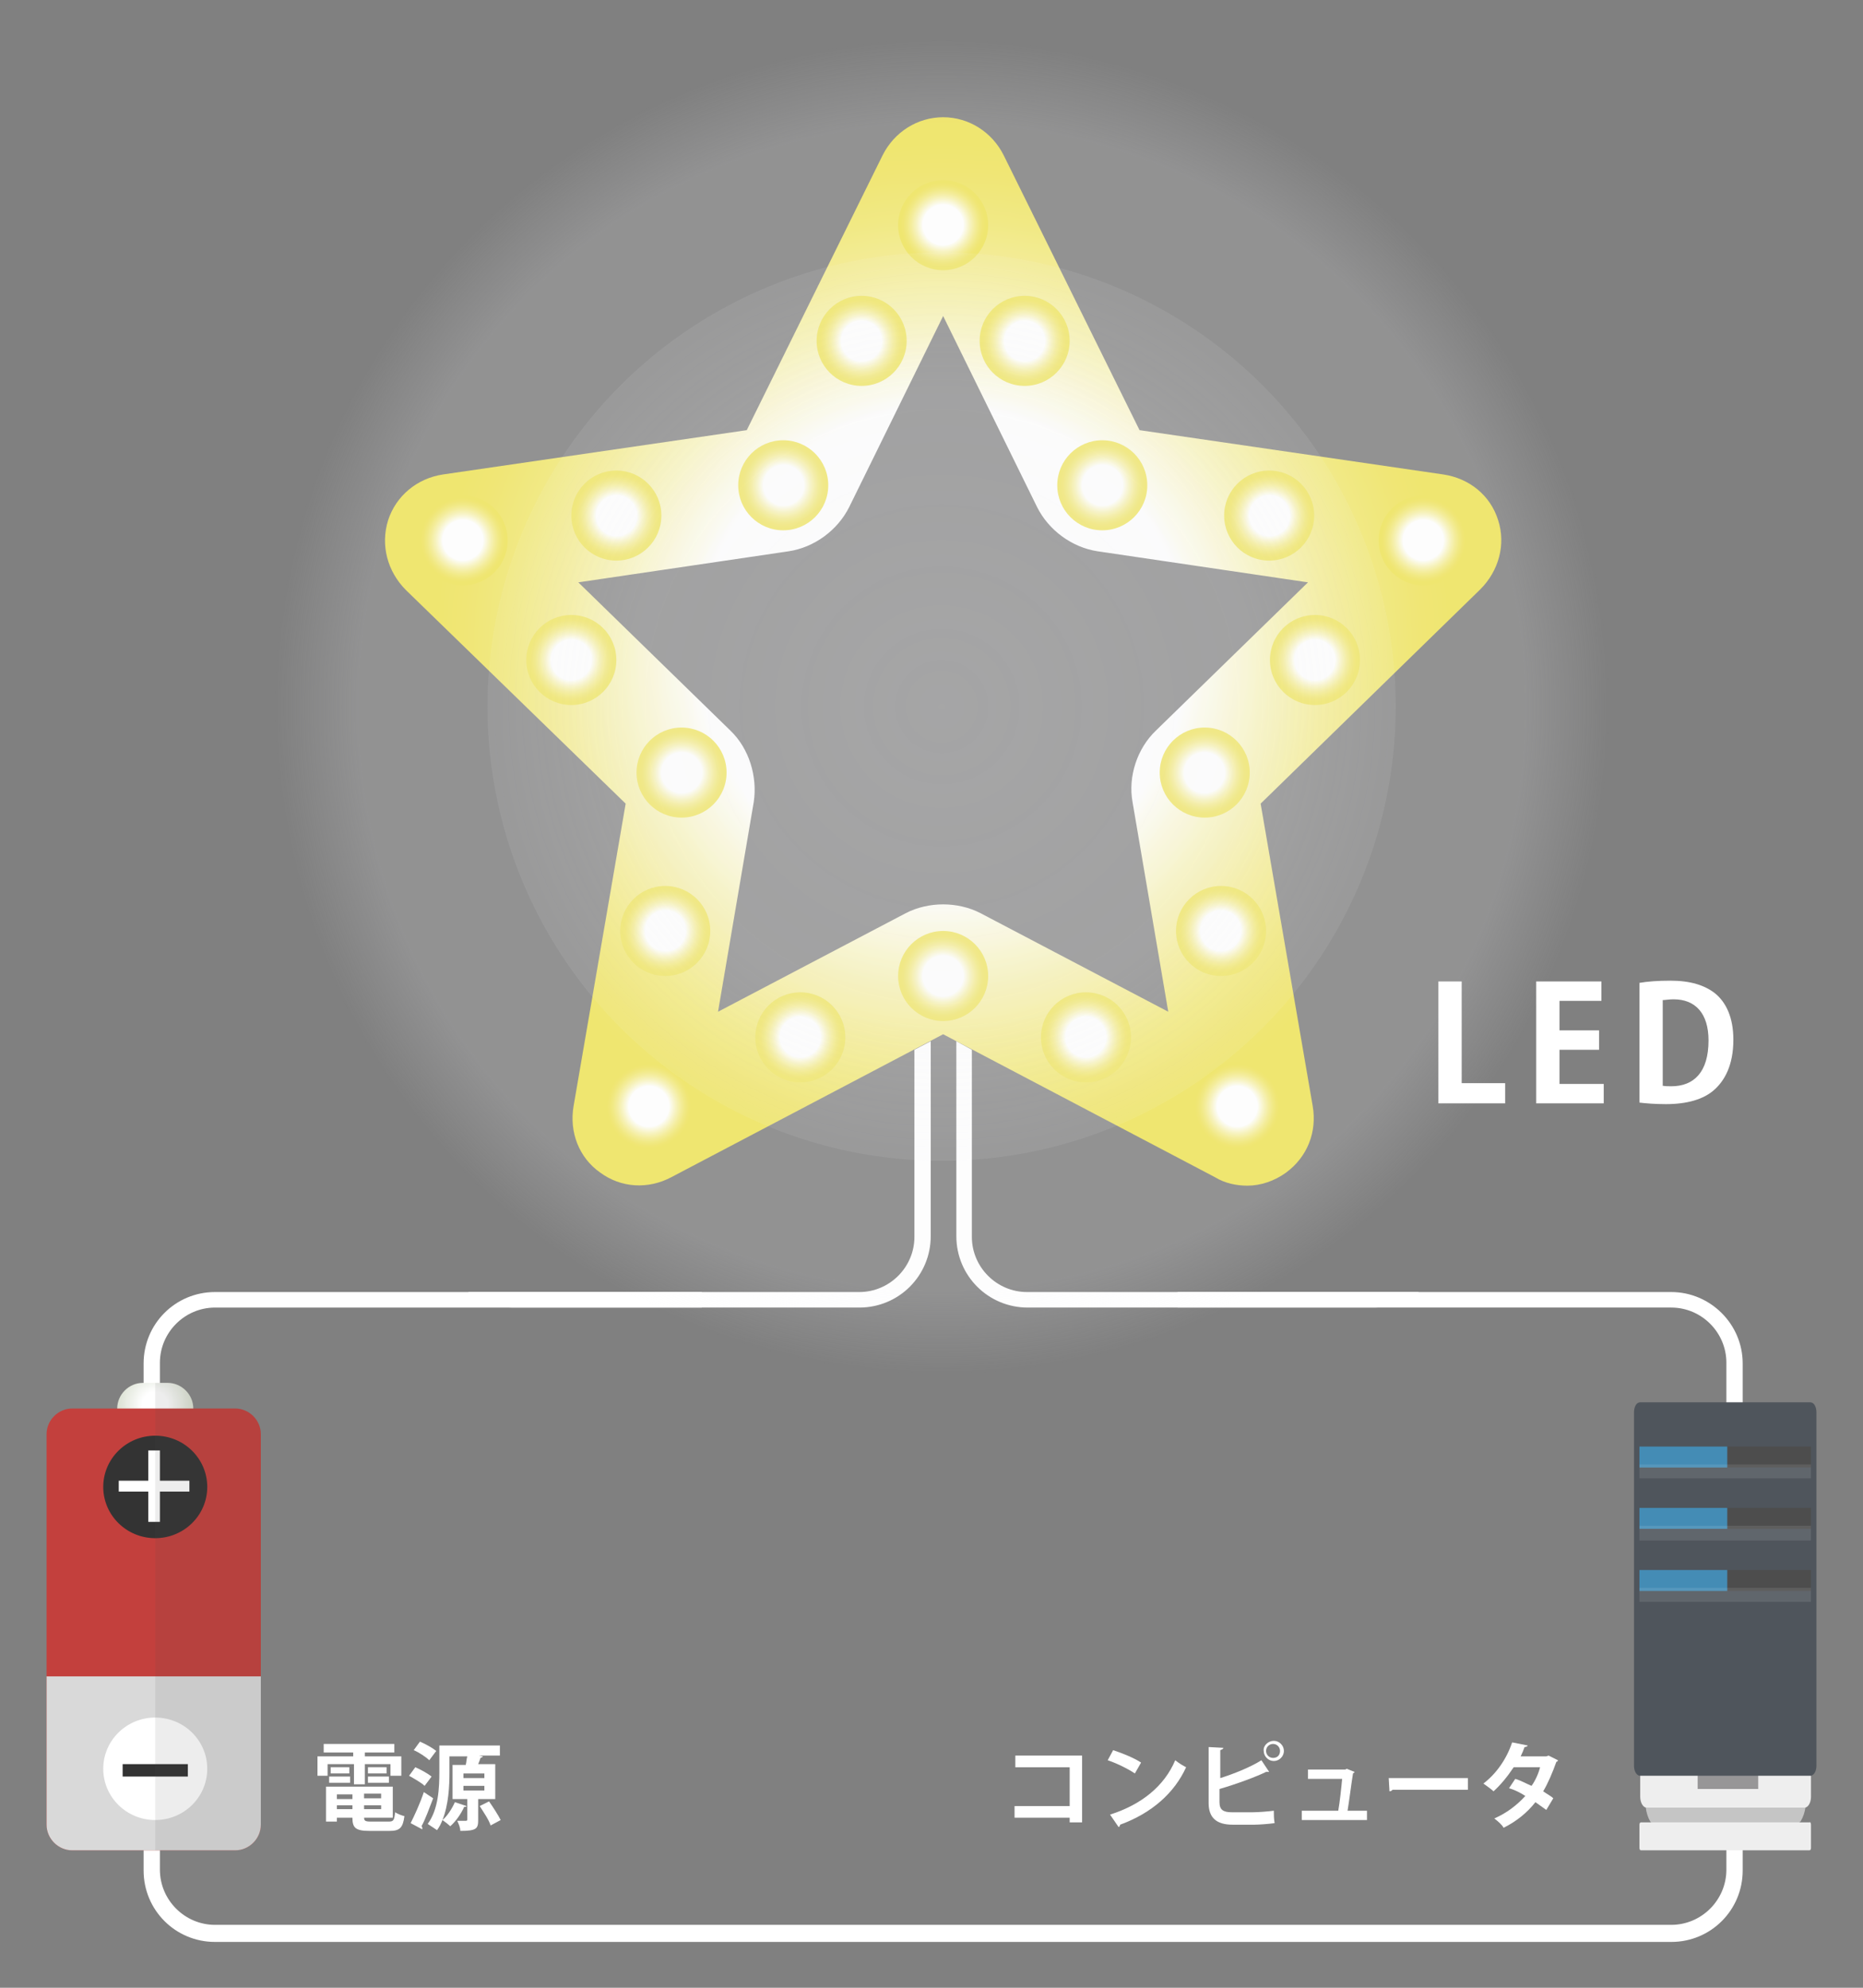 <?xml version="1.0" encoding="utf-8"?>
<!-- Generator: Adobe Illustrator 22.1.0, SVG Export Plug-In . SVG Version: 6.00 Build 0)  -->
<svg version="1.1" id="レイヤー_1" xmlns="http://www.w3.org/2000/svg" xmlns:xlink="http://www.w3.org/1999/xlink" x="0px"
	 y="0px" viewBox="0 0 240 256" style="enable-background:new 0 0 240 256;" xml:space="preserve">
<rect x="0" y="0" width="240" height="256" fill="#808080" stroke="none"/>
<style type="text/css">
	.st0{fill:#FFFFFF;}
	.st1{fill:url(#SVGID_1_);}
	.st2{clip-path:url(#SVGID_3_);fill:#D9D9D9;}
	.st3{fill:#333333;}
	.st4{opacity:0.1;clip-path:url(#SVGID_5_);fill:#4D4D4D;}
	.st5{fill:url(#SVGID_6_);}
	.st6{fill:url(#SVGID_7_);}
	.st7{fill:url(#SVGID_8_);}
	.st8{fill:url(#SVGID_9_);}
	.st9{fill:url(#SVGID_10_);}
	.st10{fill:url(#SVGID_11_);}
	.st11{fill:url(#SVGID_12_);}
	.st12{fill:url(#SVGID_13_);}
	.st13{fill:url(#SVGID_14_);}
	.st14{fill:url(#SVGID_15_);}
	.st15{fill:url(#SVGID_16_);}
	.st16{fill:url(#SVGID_17_);}
	.st17{fill:url(#SVGID_18_);}
	.st18{fill:url(#SVGID_19_);}
	.st19{fill:url(#SVGID_20_);}
	.st20{fill:url(#SVGID_21_);}
	.st21{fill:url(#SVGID_22_);}
	.st22{fill:url(#SVGID_23_);}
	.st23{fill:url(#SVGID_24_);}
	.st24{fill:url(#SVGID_25_);}
	.st25{fill:url(#SVGID_26_);}
	.st26{fill:#C5C5C5;}
	.st27{fill:#EEEEEE;}
	.st28{fill:#979697;}
	.st29{fill:#4F555C;}
	.st30{fill:#448CB5;}
	.st31{fill:#4D4D4D;}
	.st32{opacity:0.1;fill:#FFFFFF;}
	.st33{fill:url(#SVGID_27_);}
	.st34{clip-path:url(#SVGID_29_);fill:#D9D9D9;}
	.st35{opacity:0.1;clip-path:url(#SVGID_31_);fill:#4D4D4D;}
	.st36{fill:url(#SVGID_32_);}
	.st37{fill:url(#SVGID_33_);}
	.st38{fill:url(#SVGID_34_);}
	.st39{fill:url(#SVGID_35_);}
	.st40{fill:url(#SVGID_36_);}
	.st41{fill:url(#SVGID_37_);}
	.st42{fill:url(#SVGID_38_);}
	.st43{fill:url(#SVGID_39_);}
	.st44{fill:url(#SVGID_40_);}
	.st45{fill:url(#SVGID_41_);}
	.st46{fill:url(#SVGID_42_);}
	.st47{fill:url(#SVGID_43_);}
	.st48{fill:url(#SVGID_44_);}
	.st49{fill:url(#SVGID_45_);}
	.st50{fill:url(#SVGID_46_);}
	.st51{fill:url(#SVGID_47_);}
	.st52{fill:url(#SVGID_48_);}
	.st53{fill:url(#SVGID_49_);}
	.st54{fill:url(#SVGID_50_);}
	.st55{fill:url(#SVGID_51_);}
	.st56{fill:url(#SVGID_52_);}
	.st57{fill:#C6474B;}
	.st58{opacity:0.16;fill:url(#SVGID_53_);}
	.st59{opacity:0.2;fill:url(#SVGID_54_);}
</style>
<g>
	<path class="st0" d="M42.2,227.2v1.5h-1.3v-2.5h4.6v-0.5h-3.8v-1.1h9.1v1.1H47v0.5h4.7v2.5h-1.4v-1.5H47v2.6h-1.4v-2.6H42.2z
		 M46.9,234c0,0.5,0.1,0.6,0.9,0.6h2.3c0.6,0,0.7-0.2,0.8-1.2c0.3,0.2,0.8,0.4,1.2,0.5c-0.2,1.5-0.6,1.9-1.9,1.9h-2.6
		c-1.8,0-2.2-0.4-2.2-1.7h-2v0.5H42v-4.5h8.6v4H46.9z M42.4,229.6v-0.8h2.7v0.8H42.4z M42.6,227.6h2.4v0.8h-2.4V227.6z M45.4,231.1
		h-2v0.6h2V231.1z M43.4,233h2v-0.5h-2V233z M49.1,231.6v-0.6h-2.2v0.6H49.1z M46.9,233h2.2v-0.5h-2.2V233z M47.4,227.6h2.4v0.8
		h-2.4V227.6z M47.4,229.6v-0.8h2.7v0.8H47.4z"/>
	<path class="st0" d="M53.5,227.6c0.7,0.3,1.6,0.8,2.1,1.2l-0.9,1.2c-0.4-0.4-1.3-0.9-2-1.3L53.5,227.6z M52.9,234.8
		c0.5-1,1.2-2.5,1.7-4l1.2,0.8c-0.5,1.3-1,2.7-1.5,3.6c0.1,0.1,0.1,0.2,0.1,0.2c0,0.1,0,0.1,0,0.2L52.9,234.8z M54.1,224.3
		c0.7,0.3,1.6,0.8,2.1,1.2c-0.3,0.4-0.6,0.8-0.9,1.2c-0.4-0.4-1.3-1-2-1.3L54.1,224.3z M63.7,231.7h-2.1v2.7c0,1.1-0.2,1.4-2.3,1.4
		c0-0.4-0.2-0.9-0.4-1.3c0.4,0,0.9,0,1.1,0c0.1,0,0.2,0,0.2-0.2v-2.6h-1.9v-4.4h1.7c0.1-0.4,0.1-0.8,0.2-1.1h-2.3v2.1
		c0,1.7-0.1,4.1-0.9,6.1c0.6-0.5,1.2-1.4,1.6-2.3l1.5,0.5c0,0.1-0.1,0.1-0.3,0.1c-0.4,0.9-1.1,1.9-1.8,2.5c-0.2-0.2-0.7-0.6-1-0.8
		c-0.2,0.5-0.4,0.9-0.7,1.3c-0.3-0.2-0.9-0.6-1.2-0.8c1.4-1.9,1.5-4.7,1.5-6.7v-3.4h7.8v1.3h-2.7l0.5,0.1c0,0.1-0.1,0.1-0.3,0.2
		c-0.1,0.3-0.2,0.6-0.3,0.8h2.2V231.7z M59.7,228.4v0.6h2.7v-0.6H59.7z M59.7,230v0.6h2.7V230H59.7z M63.2,235.1
		c-0.2-0.7-0.9-1.7-1.4-2.5L63,232c0.5,0.7,1.2,1.8,1.5,2.4L63.2,235.1z"/>
</g>
<g>
	<path class="st0" d="M139.4,226.2v8.5h-1.6v-0.6h-7.1v-1.5h7.1v-5h-7v-1.5H139.4z"/>
	<path class="st0" d="M143.4,225.4c1.2,0.4,2.7,1,3.6,1.6l-0.8,1.4c-0.9-0.6-2.3-1.3-3.5-1.7L143.4,225.4z M143,233.7
		c4.1-1.3,7-3.7,8.4-7c0.5,0.4,1,0.7,1.4,0.9c-1.5,3.3-4.4,5.9-8.5,7.4c0,0.1-0.1,0.3-0.2,0.3L143,233.7z"/>
	<path class="st0" d="M161.4,233.4c0.6,0,2-0.1,2.7-0.2c0,0.5,0,1,0.1,1.6c-0.7,0.1-2,0.2-2.6,0.2h-2.8c-2.1,0-3.1-0.9-3.1-2.8V225
		l1.9,0.1c0,0.1-0.1,0.2-0.4,0.3v3.6c1.6-0.5,3.9-1.4,5.3-2.3l1,1.5c0,0-0.1,0-0.2,0c-0.1,0-0.1,0-0.2,0c-1.2,0.6-3.9,1.6-6,2.2v1.7
		c0,1,0.5,1.3,1.6,1.3H161.4z M164.1,224.2c0.7,0,1.3,0.6,1.3,1.3s-0.6,1.3-1.3,1.3s-1.3-0.6-1.3-1.3
		C162.7,224.8,163.4,224.2,164.1,224.2z M164.9,225.5c0-0.5-0.4-0.9-0.9-0.9c-0.5,0-0.9,0.4-0.9,0.9c0,0.5,0.4,0.9,0.9,0.9
		C164.6,226.4,164.9,226,164.9,225.5z"/>
	<path class="st0" d="M176.1,233.2v1.2h-8.4v-1.2h4.7c0.2-1.1,0.4-3,0.5-4.1h-4.4v-1.2h4.8l0.2-0.1l1,0.4c0,0.1-0.1,0.1-0.2,0.2
		c-0.2,1.2-0.5,3.6-0.7,4.8H176.1z"/>
	<path class="st0" d="M178.9,229h10.2v1.5h-9.7c-0.1,0.1-0.2,0.2-0.4,0.2L178.9,229z"/>
	<path class="st0" d="M200.7,226.7c0,0.1-0.1,0.2-0.2,0.2c-0.5,1.4-1.1,2.8-1.7,3.8c0.4,0.3,1,0.6,1.3,0.9l-0.9,1.5
		c-0.4-0.3-1-0.7-1.4-1c-1.1,1.4-2.5,2.5-4.1,3.3c-0.2-0.4-0.8-0.9-1.2-1.2c1.6-0.7,2.9-1.7,4-2.9c-0.6-0.4-1.4-0.8-2.1-1l0.8-1.2
		c0.7,0.2,1.4,0.6,2.1,0.9c0.5-0.7,0.9-1.6,1.1-2.4h-3.4c-0.8,1.2-1.7,2.3-2.6,3.1c-0.3-0.3-0.9-0.7-1.3-1c1.7-1.3,3-3.2,3.7-5.3
		l2,0.4c0,0.1-0.2,0.2-0.4,0.2c-0.1,0.3-0.3,0.8-0.5,1.2h3.3l0.3-0.1L200.7,226.7z"/>
</g>
<path class="st0" d="M215.3,166.4h-63.6v2h63.6c3.9,0,7.1,3.2,7.1,7.1v65.3c0,3.9-3.2,7.1-7.1,7.1H27.7c-3.9,0-7.1-3.2-7.1-7.1
	v-65.3c0-3.9,3.2-7.1,7.1-7.1h62.7v-2H27.7c-5.1,0-9.2,4.1-9.2,9.2v65.3c0,5.1,4.1,9.2,9.2,9.2h187.6c5.1,0,9.2-4.1,9.2-9.2v-65.3
	C224.5,170.5,220.3,166.4,215.3,166.4z"/>
<g>
	<g>
		
			<radialGradient id="SVGID_1_" cx="-657.422" cy="-165.71" r="3.95" gradientTransform="matrix(1.264 0 0 1.25 850.949 387.978)" gradientUnits="userSpaceOnUse">
			<stop  offset="0" style="stop-color:#FFFFFF"/>
			<stop  offset="0.323" style="stop-color:#FFFFFF"/>
			<stop  offset="0.93" style="stop-color:#DDE3D5"/>
		</radialGradient>
		<path class="st1" d="M21.6,184.8h-3.2c-1.8,0-3.3-1.5-3.3-3.3v-0.1c0-1.8,1.5-3.3,3.3-3.3h3.2c1.8,0,3.3,1.5,3.3,3.3v0.1
			C24.9,183.3,23.4,184.8,21.6,184.8z"/>
		<g>
			<defs>
				<path id="SVGID_2_" d="M30.3,238.3h-21c-1.8,0-3.3-1.5-3.3-3.3v-50.3c0-1.8,1.5-3.3,3.3-3.3h21c1.8,0,3.3,1.5,3.3,3.3V235
					C33.6,236.8,32.1,238.3,30.3,238.3z"/>
			</defs>
			<use xlink:href="#SVGID_2_"  style="overflow:visible;fill:#C3403D;"/>
			<clipPath id="SVGID_3_">
				<use xlink:href="#SVGID_2_"  style="overflow:visible;"/>
			</clipPath>
			<rect x="5.1" y="215.9" class="st2" width="29.4" height="24.1"/>
		</g>
		<ellipse class="st3" cx="20" cy="191.5" rx="6.7" ry="6.6"/>
		<ellipse class="st0" cx="20" cy="227.8" rx="6.7" ry="6.6"/>
		<g>
			<path class="st0" d="M19.1,186.8h1.5v3.9h3.8v1.4h-3.8v3.9h-1.5v-3.9h-3.8v-1.4h3.8V186.8z"/>
		</g>
		<g>
			<path class="st3" d="M15.8,227.2h8.4v1.6h-8.4V227.2z"/>
		</g>
	</g>
	<g>
		<defs>
			<path id="SVGID_4_" d="M30.3,181.4h-5.4v0c0-1.8-1.5-3.3-3.3-3.3h-3.2c-1.8,0-3.3,1.5-3.3,3.3v0H9.3c-1.8,0-3.3,1.5-3.3,3.3V235
				c0,1.8,1.5,3.3,3.3,3.3h21c1.8,0,3.3-1.5,3.3-3.3v-50.3C33.6,182.9,32.1,181.4,30.3,181.4z"/>
		</defs>
		<clipPath id="SVGID_5_">
			<use xlink:href="#SVGID_4_"  style="overflow:visible;"/>
		</clipPath>
		<rect x="20" y="176" class="st4" width="15" height="64.7"/>
	</g>
</g>
<g>
	<path class="st0" d="M117.8,135.2v24.1c0,3.9-3.2,7.1-7.1,7.1h-1.1v0H60.3c1.6,1.3,3.6,2,5.8,2h44.6c5.1,0,9.2-4.1,9.2-9.2v-25.1
		L117.8,135.2z"/>
</g>
<g>
	<path class="st0" d="M134.6,166.4h-2.3c-3.9,0-7.1-3.2-7.1-7.1v-24.1l-2-1.1v25.1c0,5.1,4.1,9.2,9.2,9.2h44.6c2.2,0,4.2-0.8,5.8-2
		L134.6,166.4L134.6,166.4z"/>
</g>
<g>
	<g>
		
			<radialGradient id="SVGID_6_" cx="121.489" cy="83.902" r="70.34" gradientTransform="matrix(1 0 0 1 0 -2.059362e-02)" gradientUnits="userSpaceOnUse">
			<stop  offset="0" style="stop-color:#FFFFFF"/>
			<stop  offset="0.445" style="stop-color:#FFFFFF"/>
			<stop  offset="0.481" style="stop-color:#FDFCEC"/>
			<stop  offset="0.593" style="stop-color:#F8F3B8"/>
			<stop  offset="0.698" style="stop-color:#F4EC8E"/>
			<stop  offset="0.792" style="stop-color:#F1E770"/>
			<stop  offset="0.873" style="stop-color:#EFE45E"/>
			<stop  offset="0.93" style="stop-color:#EEE357"/>
		</radialGradient>
		<path class="st5" d="M160.7,152.7c-1.4,0-2.9-0.3-4.2-1.1l-35-18.4l-35,18.4c-3,1.6-6.5,1.4-9.2-0.6c-2.7-1.9-4-5.2-3.4-8.6
			l6.7-38.9L52.3,76C49.9,73.6,49,70.2,50,67c1-3.1,3.7-5.4,7.1-5.9l39.1-5.7l17.5-35.4c1.5-3,4.5-4.9,7.8-4.9h0
			c3.3,0,6.3,1.9,7.8,4.9l17.5,35.4l39.1,5.7c3.4,0.5,6.1,2.7,7.1,5.9c1,3.1,0.1,6.5-2.3,8.9l-28.3,27.6l6.7,38.9
			c0.6,3.4-0.7,6.6-3.4,8.6C164.2,152.1,162.4,152.7,160.7,152.7z M74.5,75l19.6,19.1c2.4,2.3,3.5,5.9,3,9.2l-4.6,27l24.2-12.7
			c2.9-1.5,6.7-1.5,9.6,0l24.2,12.7l-4.6-27c-0.6-3.3,0.6-6.9,3-9.2L168.5,75L141.4,71c-3.3-0.5-6.3-2.7-7.8-5.7l-12.1-24.6
			l-12.1,24.6c-1.5,3-4.5,5.2-7.8,5.7L74.5,75z"/>
	</g>
	<g>
		
			<radialGradient id="SVGID_7_" cx="79.428" cy="66.438" r="5.832" gradientTransform="matrix(1 0 0 1 0 -2.059362e-02)" gradientUnits="userSpaceOnUse">
			<stop  offset="0" style="stop-color:#FFFFFF"/>
			<stop  offset="0.445" style="stop-color:#FFFFFF"/>
			<stop  offset="0.481" style="stop-color:#FDFCEC"/>
			<stop  offset="0.593" style="stop-color:#F8F3B8"/>
			<stop  offset="0.698" style="stop-color:#F4EC8E"/>
			<stop  offset="0.792" style="stop-color:#F1E770"/>
			<stop  offset="0.873" style="stop-color:#EFE45E"/>
			<stop  offset="0.93" style="stop-color:#EEE357"/>
		</radialGradient>
		<circle class="st6" cx="79.4" cy="66.4" r="5.8"/>
		
			<radialGradient id="SVGID_8_" cx="163.55" cy="66.438" r="5.832" gradientTransform="matrix(1 0 0 1 0 -2.059362e-02)" gradientUnits="userSpaceOnUse">
			<stop  offset="0" style="stop-color:#FFFFFF"/>
			<stop  offset="0.445" style="stop-color:#FFFFFF"/>
			<stop  offset="0.481" style="stop-color:#FDFCEC"/>
			<stop  offset="0.593" style="stop-color:#F8F3B8"/>
			<stop  offset="0.698" style="stop-color:#F4EC8E"/>
			<stop  offset="0.792" style="stop-color:#F1E770"/>
			<stop  offset="0.873" style="stop-color:#EFE45E"/>
			<stop  offset="0.93" style="stop-color:#EEE357"/>
		</radialGradient>
		<circle class="st7" cx="163.5" cy="66.4" r="5.8"/>
	</g>
	<g>
		
			<radialGradient id="SVGID_9_" cx="73.596" cy="85.011" r="5.832" gradientTransform="matrix(1 0 0 1 0 -2.059362e-02)" gradientUnits="userSpaceOnUse">
			<stop  offset="0" style="stop-color:#FFFFFF"/>
			<stop  offset="0.445" style="stop-color:#FFFFFF"/>
			<stop  offset="0.481" style="stop-color:#FDFCEC"/>
			<stop  offset="0.593" style="stop-color:#F8F3B8"/>
			<stop  offset="0.698" style="stop-color:#F4EC8E"/>
			<stop  offset="0.792" style="stop-color:#F1E770"/>
			<stop  offset="0.873" style="stop-color:#EFE45E"/>
			<stop  offset="0.93" style="stop-color:#EEE357"/>
		</radialGradient>
		<circle class="st8" cx="73.6" cy="85" r="5.8"/>
		
			<radialGradient id="SVGID_10_" cx="169.382" cy="85.011" r="5.832" gradientTransform="matrix(1 0 0 1 0 -2.059362e-02)" gradientUnits="userSpaceOnUse">
			<stop  offset="0" style="stop-color:#FFFFFF"/>
			<stop  offset="0.445" style="stop-color:#FFFFFF"/>
			<stop  offset="0.481" style="stop-color:#FDFCEC"/>
			<stop  offset="0.593" style="stop-color:#F8F3B8"/>
			<stop  offset="0.698" style="stop-color:#F4EC8E"/>
			<stop  offset="0.792" style="stop-color:#F1E770"/>
			<stop  offset="0.873" style="stop-color:#EFE45E"/>
			<stop  offset="0.93" style="stop-color:#EEE357"/>
		</radialGradient>
		<circle class="st9" cx="169.4" cy="85" r="5.8"/>
	</g>
	<g>
		
			<radialGradient id="SVGID_11_" cx="83.59" cy="142.507" r="5.832" gradientTransform="matrix(1 0 0 1 0 -2.059362e-02)" gradientUnits="userSpaceOnUse">
			<stop  offset="0" style="stop-color:#FFFFFF"/>
			<stop  offset="0.445" style="stop-color:#FFFFFF"/>
			<stop  offset="0.481" style="stop-color:#FDFCEC"/>
			<stop  offset="0.593" style="stop-color:#F8F3B8"/>
			<stop  offset="0.698" style="stop-color:#F4EC8E"/>
			<stop  offset="0.792" style="stop-color:#F1E770"/>
			<stop  offset="0.873" style="stop-color:#EFE45E"/>
			<stop  offset="0.93" style="stop-color:#EEE357"/>
		</radialGradient>
		<circle class="st10" cx="83.6" cy="142.5" r="5.8"/>
		
			<radialGradient id="SVGID_12_" cx="159.388" cy="142.507" r="5.832" gradientTransform="matrix(1 0 0 1 0 -2.059362e-02)" gradientUnits="userSpaceOnUse">
			<stop  offset="0" style="stop-color:#FFFFFF"/>
			<stop  offset="0.445" style="stop-color:#FFFFFF"/>
			<stop  offset="0.481" style="stop-color:#FDFCEC"/>
			<stop  offset="0.593" style="stop-color:#F8F3B8"/>
			<stop  offset="0.698" style="stop-color:#F4EC8E"/>
			<stop  offset="0.792" style="stop-color:#F1E770"/>
			<stop  offset="0.873" style="stop-color:#EFE45E"/>
			<stop  offset="0.93" style="stop-color:#EEE357"/>
		</radialGradient>
		<circle class="st11" cx="159.4" cy="142.5" r="5.8"/>
	</g>
	<g>
		
			<radialGradient id="SVGID_13_" cx="103.093" cy="133.576" r="5.832" gradientTransform="matrix(1 0 0 1 0 -2.059362e-02)" gradientUnits="userSpaceOnUse">
			<stop  offset="0" style="stop-color:#FFFFFF"/>
			<stop  offset="0.445" style="stop-color:#FFFFFF"/>
			<stop  offset="0.481" style="stop-color:#FDFCEC"/>
			<stop  offset="0.593" style="stop-color:#F8F3B8"/>
			<stop  offset="0.698" style="stop-color:#F4EC8E"/>
			<stop  offset="0.792" style="stop-color:#F1E770"/>
			<stop  offset="0.873" style="stop-color:#EFE45E"/>
			<stop  offset="0.93" style="stop-color:#EEE357"/>
		</radialGradient>
		<circle class="st12" cx="103.1" cy="133.6" r="5.8"/>
		
			<radialGradient id="SVGID_14_" cx="139.885" cy="133.576" r="5.832" gradientTransform="matrix(1 0 0 1 0 -2.059362e-02)" gradientUnits="userSpaceOnUse">
			<stop  offset="0" style="stop-color:#FFFFFF"/>
			<stop  offset="0.445" style="stop-color:#FFFFFF"/>
			<stop  offset="0.481" style="stop-color:#FDFCEC"/>
			<stop  offset="0.593" style="stop-color:#F8F3B8"/>
			<stop  offset="0.698" style="stop-color:#F4EC8E"/>
			<stop  offset="0.792" style="stop-color:#F1E770"/>
			<stop  offset="0.873" style="stop-color:#EFE45E"/>
			<stop  offset="0.93" style="stop-color:#EEE357"/>
		</radialGradient>
		<circle class="st13" cx="139.9" cy="133.6" r="5.8"/>
	</g>
	
		<radialGradient id="SVGID_15_" cx="121.489" cy="125.718" r="5.832" gradientTransform="matrix(1 0 0 1 0 -2.059362e-02)" gradientUnits="userSpaceOnUse">
		<stop  offset="0" style="stop-color:#FFFFFF"/>
		<stop  offset="0.445" style="stop-color:#FFFFFF"/>
		<stop  offset="0.481" style="stop-color:#FDFCEC"/>
		<stop  offset="0.593" style="stop-color:#F8F3B8"/>
		<stop  offset="0.698" style="stop-color:#F4EC8E"/>
		<stop  offset="0.792" style="stop-color:#F1E770"/>
		<stop  offset="0.873" style="stop-color:#EFE45E"/>
		<stop  offset="0.93" style="stop-color:#EEE357"/>
	</radialGradient>
	<circle class="st14" cx="121.5" cy="125.7" r="5.8"/>
	<g>
		
			<radialGradient id="SVGID_16_" cx="85.717" cy="119.885" r="5.832" gradientTransform="matrix(1 0 0 1 0 -2.059362e-02)" gradientUnits="userSpaceOnUse">
			<stop  offset="0" style="stop-color:#FFFFFF"/>
			<stop  offset="0.445" style="stop-color:#FFFFFF"/>
			<stop  offset="0.481" style="stop-color:#FDFCEC"/>
			<stop  offset="0.593" style="stop-color:#F8F3B8"/>
			<stop  offset="0.698" style="stop-color:#F4EC8E"/>
			<stop  offset="0.792" style="stop-color:#F1E770"/>
			<stop  offset="0.873" style="stop-color:#EFE45E"/>
			<stop  offset="0.93" style="stop-color:#EEE357"/>
		</radialGradient>
		<circle class="st15" cx="85.7" cy="119.9" r="5.8"/>
		
			<radialGradient id="SVGID_17_" cx="157.261" cy="119.885" r="5.832" gradientTransform="matrix(1 0 0 1 0 -2.059362e-02)" gradientUnits="userSpaceOnUse">
			<stop  offset="0" style="stop-color:#FFFFFF"/>
			<stop  offset="0.445" style="stop-color:#FFFFFF"/>
			<stop  offset="0.481" style="stop-color:#FDFCEC"/>
			<stop  offset="0.593" style="stop-color:#F8F3B8"/>
			<stop  offset="0.698" style="stop-color:#F4EC8E"/>
			<stop  offset="0.792" style="stop-color:#F1E770"/>
			<stop  offset="0.873" style="stop-color:#EFE45E"/>
			<stop  offset="0.93" style="stop-color:#EEE357"/>
		</radialGradient>
		<circle class="st16" cx="157.3" cy="119.9" r="5.8"/>
	</g>
	<g>
		
			<radialGradient id="SVGID_18_" cx="87.814" cy="99.536" r="5.832" gradientTransform="matrix(1 0 0 1 0 -2.059362e-02)" gradientUnits="userSpaceOnUse">
			<stop  offset="0" style="stop-color:#FFFFFF"/>
			<stop  offset="0.445" style="stop-color:#FFFFFF"/>
			<stop  offset="0.481" style="stop-color:#FDFCEC"/>
			<stop  offset="0.593" style="stop-color:#F8F3B8"/>
			<stop  offset="0.698" style="stop-color:#F4EC8E"/>
			<stop  offset="0.792" style="stop-color:#F1E770"/>
			<stop  offset="0.873" style="stop-color:#EFE45E"/>
			<stop  offset="0.93" style="stop-color:#EEE357"/>
		</radialGradient>
		<circle class="st17" cx="87.8" cy="99.5" r="5.8"/>
		
			<radialGradient id="SVGID_19_" cx="155.164" cy="99.536" r="5.832" gradientTransform="matrix(1 0 0 1 0 -2.059362e-02)" gradientUnits="userSpaceOnUse">
			<stop  offset="0" style="stop-color:#FFFFFF"/>
			<stop  offset="0.445" style="stop-color:#FFFFFF"/>
			<stop  offset="0.481" style="stop-color:#FDFCEC"/>
			<stop  offset="0.593" style="stop-color:#F8F3B8"/>
			<stop  offset="0.698" style="stop-color:#F4EC8E"/>
			<stop  offset="0.792" style="stop-color:#F1E770"/>
			<stop  offset="0.873" style="stop-color:#EFE45E"/>
			<stop  offset="0.93" style="stop-color:#EEE357"/>
		</radialGradient>
		<circle class="st18" cx="155.2" cy="99.5" r="5.8"/>
	</g>
	<g>
		
			<radialGradient id="SVGID_20_" cx="59.623" cy="69.589" r="5.832" gradientTransform="matrix(1 0 0 1 0 -2.059362e-02)" gradientUnits="userSpaceOnUse">
			<stop  offset="0" style="stop-color:#FFFFFF"/>
			<stop  offset="0.445" style="stop-color:#FFFFFF"/>
			<stop  offset="0.481" style="stop-color:#FDFCEC"/>
			<stop  offset="0.593" style="stop-color:#F8F3B8"/>
			<stop  offset="0.698" style="stop-color:#F4EC8E"/>
			<stop  offset="0.792" style="stop-color:#F1E770"/>
			<stop  offset="0.873" style="stop-color:#EFE45E"/>
			<stop  offset="0.93" style="stop-color:#EEE357"/>
		</radialGradient>
		<circle class="st19" cx="59.6" cy="69.6" r="5.8"/>
		
			<radialGradient id="SVGID_21_" cx="183.355" cy="69.589" r="5.832" gradientTransform="matrix(1 0 0 1 0 -2.059362e-02)" gradientUnits="userSpaceOnUse">
			<stop  offset="0" style="stop-color:#FFFFFF"/>
			<stop  offset="0.445" style="stop-color:#FFFFFF"/>
			<stop  offset="0.481" style="stop-color:#FDFCEC"/>
			<stop  offset="0.593" style="stop-color:#F8F3B8"/>
			<stop  offset="0.698" style="stop-color:#F4EC8E"/>
			<stop  offset="0.792" style="stop-color:#F1E770"/>
			<stop  offset="0.873" style="stop-color:#EFE45E"/>
			<stop  offset="0.93" style="stop-color:#EEE357"/>
		</radialGradient>
		<circle class="st20" cx="183.4" cy="69.6" r="5.8"/>
	</g>
	<g>
		
			<radialGradient id="SVGID_22_" cx="100.95" cy="62.509" r="5.832" gradientTransform="matrix(1 0 0 1 0 -2.059362e-02)" gradientUnits="userSpaceOnUse">
			<stop  offset="0" style="stop-color:#FFFFFF"/>
			<stop  offset="0.445" style="stop-color:#FFFFFF"/>
			<stop  offset="0.481" style="stop-color:#FDFCEC"/>
			<stop  offset="0.593" style="stop-color:#F8F3B8"/>
			<stop  offset="0.698" style="stop-color:#F4EC8E"/>
			<stop  offset="0.792" style="stop-color:#F1E770"/>
			<stop  offset="0.873" style="stop-color:#EFE45E"/>
			<stop  offset="0.93" style="stop-color:#EEE357"/>
		</radialGradient>
		<circle class="st21" cx="100.9" cy="62.5" r="5.8"/>
		
			<radialGradient id="SVGID_23_" cx="142.028" cy="62.509" r="5.832" gradientTransform="matrix(1 0 0 1 0 -2.059362e-02)" gradientUnits="userSpaceOnUse">
			<stop  offset="0" style="stop-color:#FFFFFF"/>
			<stop  offset="0.445" style="stop-color:#FFFFFF"/>
			<stop  offset="0.481" style="stop-color:#FDFCEC"/>
			<stop  offset="0.593" style="stop-color:#F8F3B8"/>
			<stop  offset="0.698" style="stop-color:#F4EC8E"/>
			<stop  offset="0.792" style="stop-color:#F1E770"/>
			<stop  offset="0.873" style="stop-color:#EFE45E"/>
			<stop  offset="0.93" style="stop-color:#EEE357"/>
		</radialGradient>
		<circle class="st22" cx="142" cy="62.5" r="5.8"/>
	</g>
	
		<radialGradient id="SVGID_24_" cx="121.489" cy="28.976" r="5.832" gradientTransform="matrix(1 0 0 1 0 -2.059362e-02)" gradientUnits="userSpaceOnUse">
		<stop  offset="0" style="stop-color:#FFFFFF"/>
		<stop  offset="0.445" style="stop-color:#FFFFFF"/>
		<stop  offset="0.481" style="stop-color:#FDFCEC"/>
		<stop  offset="0.593" style="stop-color:#F8F3B8"/>
		<stop  offset="0.698" style="stop-color:#F4EC8E"/>
		<stop  offset="0.792" style="stop-color:#F1E770"/>
		<stop  offset="0.873" style="stop-color:#EFE45E"/>
		<stop  offset="0.93" style="stop-color:#EEE357"/>
	</radialGradient>
	<circle class="st23" cx="121.5" cy="29" r="5.8"/>
	<g>
		
			<radialGradient id="SVGID_25_" cx="110.981" cy="43.931" r="5.832" gradientTransform="matrix(1 0 0 1 0 -2.059362e-02)" gradientUnits="userSpaceOnUse">
			<stop  offset="0" style="stop-color:#FFFFFF"/>
			<stop  offset="0.445" style="stop-color:#FFFFFF"/>
			<stop  offset="0.481" style="stop-color:#FDFCEC"/>
			<stop  offset="0.593" style="stop-color:#F8F3B8"/>
			<stop  offset="0.698" style="stop-color:#F4EC8E"/>
			<stop  offset="0.792" style="stop-color:#F1E770"/>
			<stop  offset="0.873" style="stop-color:#EFE45E"/>
			<stop  offset="0.93" style="stop-color:#EEE357"/>
		</radialGradient>
		<circle class="st24" cx="111" cy="43.9" r="5.8"/>
		
			<radialGradient id="SVGID_26_" cx="131.998" cy="43.931" r="5.832" gradientTransform="matrix(1 0 0 1 0 -2.059362e-02)" gradientUnits="userSpaceOnUse">
			<stop  offset="0" style="stop-color:#FFFFFF"/>
			<stop  offset="0.445" style="stop-color:#FFFFFF"/>
			<stop  offset="0.481" style="stop-color:#FDFCEC"/>
			<stop  offset="0.593" style="stop-color:#F8F3B8"/>
			<stop  offset="0.698" style="stop-color:#F4EC8E"/>
			<stop  offset="0.792" style="stop-color:#F1E770"/>
			<stop  offset="0.873" style="stop-color:#EFE45E"/>
			<stop  offset="0.93" style="stop-color:#EEE357"/>
		</radialGradient>
		<circle class="st25" cx="132" cy="43.9" r="5.8"/>
	</g>
</g>
<g>
	<path class="st26" d="M232.6,232.1c0,0.2,0,0.4,0,0.6c-0.1,0.7-0.3,1.3-0.6,1.8c0,0,0,0.1-0.1,0.1c-0.4,0.6-0.8,0.9-1.4,0.9H214
		c-0.5,0-1-0.4-1.4-0.9c-0.3-0.5-0.5-1.1-0.6-1.9c0-0.2,0-0.4,0-0.6c0-0.6,0.1-1.2,0.3-1.7c0.1-0.3,0.2-0.5,0.3-0.7
		c0.4-0.6,0.9-1,1.4-1h16.5C231.6,228.7,232.6,230.2,232.6,232.1z"/>
	<path class="st27" d="M233.3,235v3c0,0.2-0.1,0.3-0.2,0.3h-21.7c-0.1,0-0.2-0.1-0.2-0.3v-3c0-0.2,0.1-0.3,0.2-0.3h21.7
		C233.2,234.6,233.3,234.8,233.3,235z"/>
	<path class="st27" d="M233.3,227.3v4.1c0,0.8-0.4,1.4-0.8,1.4c0,0,0,0,0,0h-20.4c0,0,0,0,0,0c-0.4,0-0.8-0.6-0.8-1.4v-4.1
		c0-0.8,0.4-1.4,0.8-1.4h20.4C232.9,225.9,233.3,226.5,233.3,227.3z"/>
	<rect x="218.7" y="227.1" class="st28" width="7.8" height="3.3"/>
	<path class="st29" d="M234,181.9v45.5c0,0.7-0.3,1.2-0.7,1.3c0,0,0,0-0.1,0h-21.9c0,0,0,0-0.1,0c-0.4-0.1-0.7-0.6-0.7-1.3v-45.5
		c0-0.7,0.3-1.3,0.8-1.3h21.9C233.7,180.6,234,181.2,234,181.9z"/>
	<g>
		<g>
			<rect x="211.2" y="186.3" class="st30" width="11.3" height="2.7"/>
			<rect x="222.6" y="186.3" class="st31" width="10.7" height="2.7"/>
		</g>
		<polygon class="st32" points="222.6,188.6 211.2,188.6 211.2,190.4 222.6,190.4 233.3,190.4 233.3,188.6 		"/>
	</g>
	<g>
		<g>
			<rect x="211.2" y="194.2" class="st30" width="11.3" height="2.7"/>
			<rect x="222.6" y="194.2" class="st31" width="10.7" height="2.7"/>
		</g>
		<polygon class="st32" points="222.6,196.5 211.2,196.5 211.2,198.4 222.6,198.4 233.3,198.4 233.3,196.5 		"/>
	</g>
	<g>
		<g>
			<rect x="211.2" y="202.2" class="st30" width="11.3" height="2.7"/>
			<rect x="222.6" y="202.2" class="st31" width="10.7" height="2.7"/>
		</g>
		<polygon class="st32" points="222.6,204.5 211.2,204.5 211.2,206.3 222.6,206.3 233.3,206.3 233.3,204.5 		"/>
	</g>
</g>
<g>
	<radialGradient id="SVGID_27_" cx="121.322" cy="91" r="86" gradientUnits="userSpaceOnUse">
		<stop  offset="0" style="stop-color:#F3F3F6"/>
		<stop  offset="0.75" style="stop-color:#F3F3F6"/>
		<stop  offset="0.873" style="stop-color:#F3F3F6"/>
		<stop  offset="1" style="stop-color:#F3F3F6;stop-opacity:0"/>
	</radialGradient>
	<circle style="opacity:0.16;fill:url(#SVGID_27_);" cx="121.3" cy="91" r="86"/>
	<radialGradient id="SVGID_29_" cx="121.322" cy="91" r="58.498" gradientUnits="userSpaceOnUse">
		<stop  offset="0" style="stop-color:#F3F3F6"/>
		<stop  offset="0.601" style="stop-color:#F3F3F6;stop-opacity:0.828"/>
		<stop  offset="0.7" style="stop-color:#F3F3F6;stop-opacity:0.8"/>
		<stop  offset="1" style="stop-color:#F3F3F6;stop-opacity:0.4"/>
	</radialGradient>
	<circle style="opacity:0.2;fill:url(#SVGID_29_);" cx="121.3" cy="91" r="58.5"/>
</g>
<g>
	<path class="st0" d="M193.9,142.1h-8.6v-15.7h3v13.1h5.6V142.1z"/>
	<path class="st0" d="M206.7,142.1h-8.8v-15.7h8.4v2.5h-5.4v3.8h5.1v2.5h-5.1v4.4h5.7V142.1z"/>
	<path class="st0" d="M211.1,126.6c1.1-0.2,2.5-0.3,4.1-0.3c2.6,0,4.4,0.6,5.7,1.6c1.5,1.2,2.4,3.2,2.4,6c0,3.4-1.2,5.3-2.4,6.4
		c-1.4,1.3-3.6,1.9-6.3,1.9c-1.4,0-2.6-0.1-3.4-0.2V126.6z M214.1,139.8c0.3,0.1,0.8,0.1,1.2,0.1c2.9,0,4.8-1.8,4.8-5.9
		c0-3.5-1.7-5.3-4.5-5.3c-0.6,0-1.1,0.1-1.4,0.1V139.8z"/>
</g>
</svg>

